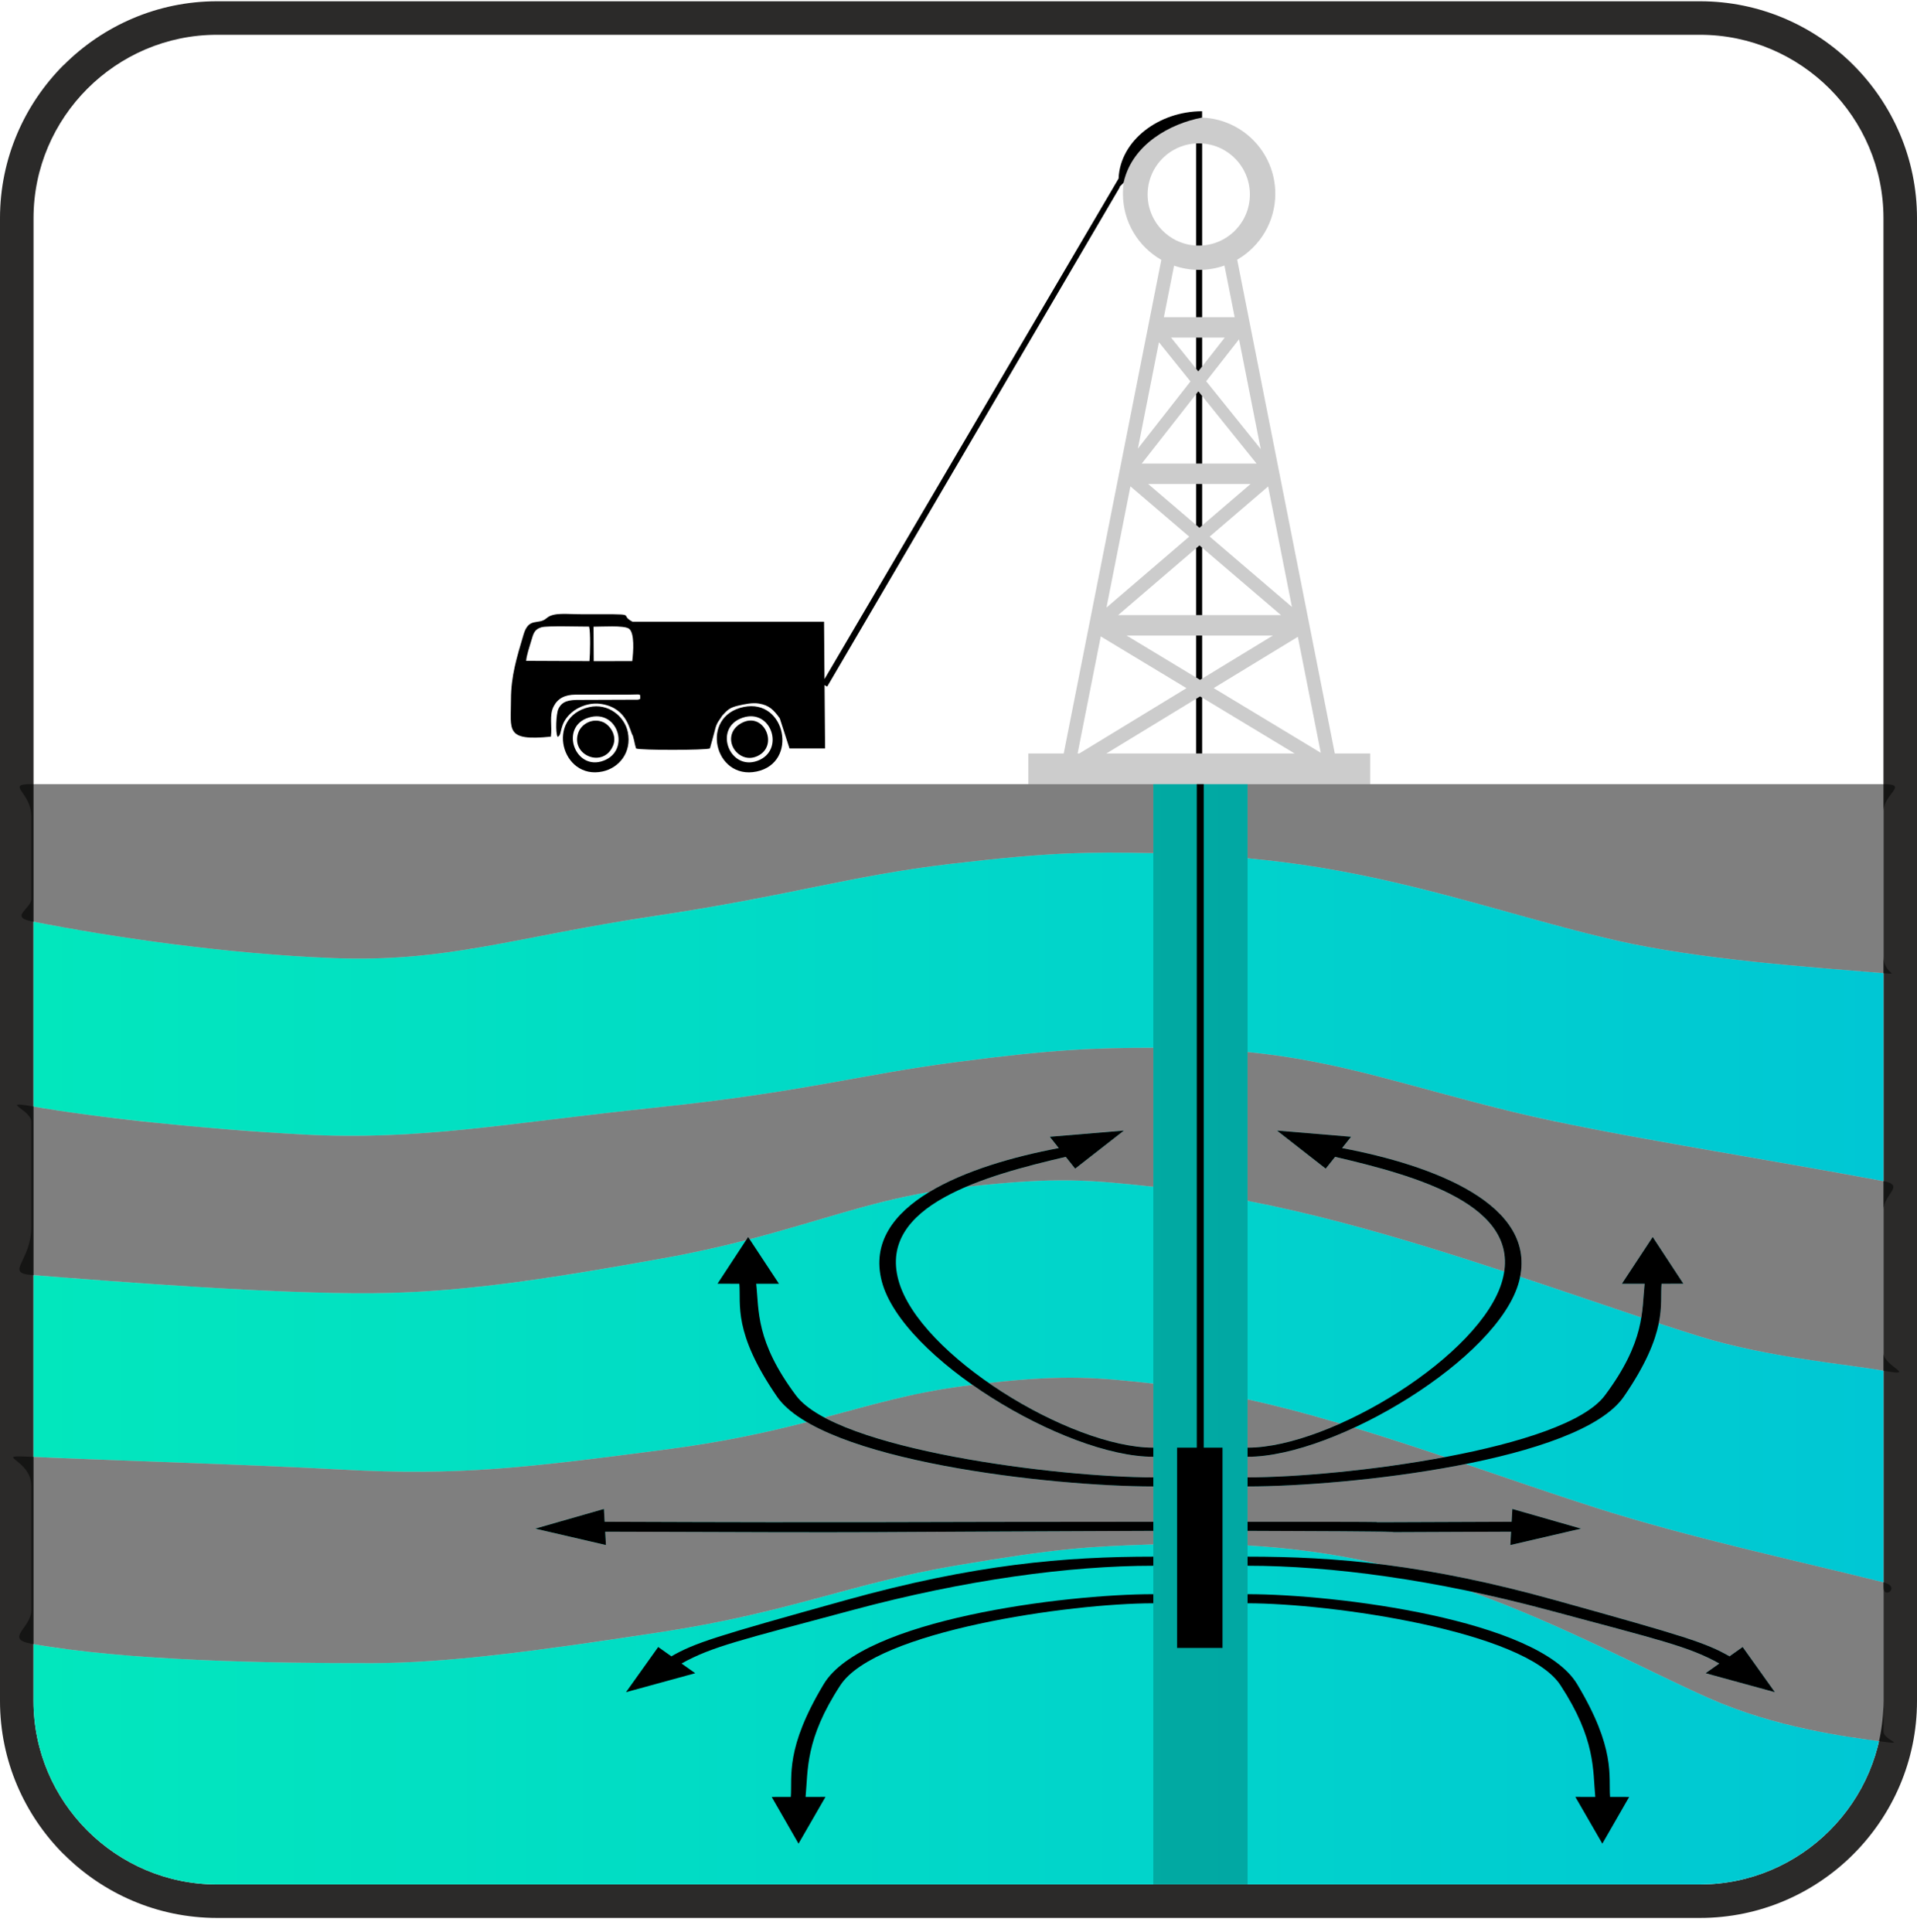 <svg width="125" height="126" viewBox="0 0 125 126" fill="none" xmlns="http://www.w3.org/2000/svg">
<path fill-rule="evenodd" clip-rule="evenodd" d="M14.147 0.083H110.853C114.747 0.083 118.284 1.674 120.847 4.237C123.409 6.799 125 10.337 125 14.23V110.937C125 114.83 123.409 118.367 120.847 120.93C118.284 123.493 114.747 125.083 110.853 125.083H14.147C10.26 125.083 6.725 123.493 4.162 120.93H4.153C1.591 118.367 0 114.83 0 110.937V14.23C0 10.337 1.591 6.799 4.153 4.237H4.162C6.725 1.674 10.26 0.083 14.147 0.083ZM14.147 2.269H110.853C117.432 2.269 122.814 7.652 122.814 14.23V110.937C122.814 117.515 117.432 122.898 110.853 122.898H14.147C7.568 122.898 2.186 117.515 2.186 110.937V14.23C2.186 7.652 7.568 2.269 14.147 2.269Z" fill="#2B2A29"/>
<path fill-rule="evenodd" clip-rule="evenodd" d="M75.203 51.14H81.348V55.974C82.929 56.122 84.473 56.318 85.978 56.562C93.177 57.732 99.476 59.994 105.465 61.352C110.807 62.564 117.743 63.054 122.814 63.467V77.03C114.689 75.501 104.647 73.977 98.661 72.517C92.165 70.933 88.002 69.424 82.548 68.745C82.155 68.697 81.755 68.652 81.348 68.612V78.315C83.358 78.704 85.381 79.176 87.439 79.717C90.977 80.647 94.614 81.782 98.086 82.923C98.747 78.449 92.131 76.63 87.057 75.445C86.852 75.702 86.648 75.959 86.445 76.215L83.267 73.734L88.097 74.138L87.51 74.876C93.261 75.959 100.082 78.44 99.121 83.265C101.931 84.197 104.613 85.12 107.024 85.926C107.159 85.103 107.168 84.394 107.242 83.722C106.747 83.723 106.252 83.723 105.758 83.724L107.766 80.675L109.766 83.721L108.342 83.721C108.284 84.395 108.391 85.174 108.16 86.303C109.106 86.615 110.002 86.904 110.84 87.163C115.271 88.534 120.483 88.974 122.814 89.393V103.196C117.052 101.752 110.126 100.277 104.036 98.327C101.264 97.44 98.428 96.454 95.568 95.481C90.469 96.498 84.764 96.943 81.348 96.943V99.246C98.736 99.246 80.68 99.315 98.569 99.246L98.615 98.411L103.092 99.694L98.483 100.763C98.499 100.473 98.516 100.182 98.532 99.892C77.514 99.971 103.201 99.914 81.348 99.839V100.79C84.149 100.956 86.902 101.319 89.579 101.926C89.685 101.951 89.79 101.975 89.896 102C93.269 102.407 96.997 103.131 101.449 104.371C109.928 106.732 111.234 107.14 112.774 108.021L113.631 107.415L115.732 110.359L111.218 109.123C111.515 108.912 111.814 108.701 112.111 108.49C110.11 107.377 108.303 106.978 100.947 105.001C99.2 104.532 97.484 104.122 95.81 103.771C101.918 105.965 107.353 108.939 111.421 110.743C115.608 112.6 119.985 113.218 122.523 113.555C121.32 118.885 116.533 122.897 110.853 122.897H14.146C7.568 122.897 2.186 117.515 2.186 110.937V107.226C8.461 108.33 17.744 108.476 24.255 108.466C29.131 108.458 34.823 107.708 43.163 106.432C51.504 105.156 55.567 103.245 62.333 102.101C69.098 100.956 70.942 100.866 75.203 100.722V99.839C53.35 99.914 60.48 99.971 39.463 99.892C39.478 100.182 39.495 100.473 39.511 100.763L34.903 99.694L39.379 98.411L39.426 99.246C57.314 99.315 57.815 99.246 75.203 99.246V96.943C69.573 96.943 57.726 95.735 52.614 92.745C50.107 93.391 47.236 94.035 43.459 94.528C34.26 95.728 29.935 96.259 22.343 95.844C16.195 95.509 7.431 95.254 2.186 95.016V83.162C8.335 83.649 18.063 84.389 24.255 84.34C29.644 84.298 34.823 83.583 43.347 82.044C45.324 81.687 47.062 81.29 48.647 80.882L48.785 80.675L48.882 80.822C53.331 79.663 56.588 78.424 60.599 77.738C62.913 76.339 66.116 75.427 69.04 74.876L68.454 74.138L73.285 73.734L70.106 76.215C69.902 75.959 69.698 75.702 69.494 75.445C67.375 75.941 64.986 76.546 62.97 77.409C69.112 76.712 71.155 76.977 75.203 77.394V68.334C71.353 68.341 68.699 68.433 62.302 69.274C55.904 70.113 52.426 71.22 42.697 72.239C32.967 73.257 27.35 74.403 19.757 73.988C13.299 73.635 6.585 72.927 2.186 72.167V60.111C7.721 61.196 14.9 62.212 21.669 62.484C29.149 62.786 33.53 61.112 42.584 59.754C51.638 58.397 55.407 57.114 62.02 56.337C68.634 55.558 70.997 55.566 75.203 55.638V51.14ZM94.228 95.026C92.255 94.361 90.274 93.711 88.297 93.111C85.79 94.273 83.291 95.007 81.348 95.007V96.35C84.428 96.35 89.538 95.906 94.228 95.026ZM87.393 92.84C86.262 92.506 85.132 92.19 84.008 91.899C83.12 91.671 82.235 91.457 81.348 91.262V94.413C83.058 94.413 85.209 93.814 87.393 92.84ZM62.767 90.403C59.462 90.836 56.837 91.623 53.754 92.446C58.59 95.036 69.903 96.35 75.203 96.35V95.007C71.973 95.007 67.206 92.982 63.412 90.32C63.202 90.347 62.987 90.373 62.767 90.403ZM75.203 94.413V90.235C71.71 89.851 69.506 89.624 64.471 90.193C67.965 92.618 72.242 94.413 75.203 94.413Z" fill="url(#paint0_linear_30_53)"/>
<path fill-rule="evenodd" clip-rule="evenodd" d="M81.348 100.79C84.149 100.956 86.902 101.319 89.579 101.926C89.685 101.951 89.79 101.975 89.896 102C93.269 102.407 96.997 103.131 101.449 104.371C109.928 106.732 111.234 107.14 112.774 108.021L113.631 107.415L115.732 110.359L111.217 109.123C111.515 108.912 111.814 108.701 112.111 108.49C110.11 107.377 108.303 106.978 100.947 105.001C99.2 104.532 97.484 104.122 95.81 103.771C101.918 105.965 107.353 108.939 111.421 110.743C115.774 112.674 120.334 113.265 122.817 113.594C124.34 113.796 122.817 113.482 122.817 112.926C122.817 109.744 122.817 106.448 122.817 104.291C122.817 103.722 122.817 103.902 122.817 103.515C122.817 104.343 123.982 103.488 122.817 103.196C117.055 101.752 110.127 100.278 104.035 98.327C101.264 97.44 98.428 96.454 95.568 95.481C90.468 96.498 84.764 96.943 81.348 96.943V99.246C98.736 99.246 80.68 99.315 98.569 99.246L98.615 98.411L103.092 99.694L98.483 100.763C98.499 100.473 98.516 100.182 98.532 99.892C77.514 99.971 103.201 99.914 81.348 99.839V100.79ZM94.228 95.026C92.255 94.361 90.274 93.711 88.297 93.111C85.789 94.273 83.291 95.007 81.348 95.007V96.35C84.428 96.35 89.537 95.906 94.228 95.026ZM87.393 92.84C86.262 92.506 85.132 92.19 84.008 91.899C83.12 91.671 82.235 91.457 81.348 91.262V94.413C83.058 94.413 85.209 93.814 87.393 92.84ZM81.348 78.315C83.358 78.704 85.381 79.176 87.439 79.717C90.977 80.647 94.614 81.782 98.085 82.923C98.747 78.449 92.13 76.63 87.057 75.445C86.852 75.702 86.648 75.959 86.445 76.215L83.267 73.734L88.097 74.138L87.51 74.876C93.261 75.959 100.082 78.44 99.121 83.265C101.931 84.197 104.613 85.12 107.024 85.926C107.159 85.103 107.168 84.394 107.242 83.722C106.747 83.723 106.252 83.723 105.758 83.724L107.766 80.675L109.765 83.721L108.342 83.721C108.284 84.395 108.391 85.174 108.16 86.303C109.106 86.615 110.002 86.904 110.84 87.163C115.273 88.535 120.487 88.975 122.817 89.394C125.115 89.806 122.817 89.09 122.817 88.25V78.908C122.817 77.898 124.257 77.301 122.817 77.031C114.691 75.502 104.647 73.977 98.66 72.517C92.165 70.933 88.002 69.424 82.548 68.745C82.155 68.697 81.755 68.652 81.348 68.612V78.315ZM122.817 52.909C122.817 51.786 124.5 51.14 122.817 51.14H81.348V55.974C82.929 56.122 84.473 56.318 85.978 56.562C93.177 57.732 99.475 59.994 105.465 61.352C110.808 62.564 117.746 63.054 122.817 63.467C124.001 63.565 122.817 63.53 122.817 62.386C122.817 59.664 122.817 53.665 122.817 52.909ZM62.767 90.403C59.461 90.836 56.837 91.623 53.754 92.446C58.59 95.036 69.903 96.35 75.203 96.35V95.007C71.973 95.007 67.206 92.982 63.412 90.32C63.202 90.347 62.987 90.373 62.767 90.403ZM52.613 92.745C50.107 93.391 47.236 94.035 43.459 94.528C34.26 95.728 29.935 96.259 22.343 95.844C16.138 95.506 7.268 95.249 2.04 95.009C-0.619 94.888 2.04 95.118 2.04 96.907C2.04 99.612 2.04 102.317 2.04 105.023C2.04 106.159 0.269 106.882 2.04 107.2C8.316 108.328 17.694 108.476 24.255 108.466C29.131 108.458 34.823 107.708 43.163 106.432C51.504 105.156 55.567 103.245 62.333 102.101C69.098 100.956 70.942 100.866 75.203 100.722V99.839C53.35 99.914 60.48 99.971 39.463 99.892C39.478 100.182 39.495 100.473 39.511 100.763L34.903 99.694L39.379 98.411L39.426 99.246C57.314 99.315 57.815 99.246 75.203 99.246V96.943C69.573 96.943 57.726 95.735 52.613 92.745ZM75.203 94.413V90.235C71.71 89.851 69.506 89.624 64.471 90.193C67.965 92.618 72.242 94.413 75.203 94.413ZM62.97 77.409C69.112 76.712 71.155 76.977 75.203 77.394V68.334C71.353 68.341 68.698 68.433 62.302 69.274C55.904 70.113 52.426 71.22 42.697 72.239C32.967 73.257 27.35 74.403 19.757 73.988C13.227 73.631 6.436 72.911 2.04 72.142C-0.047 71.776 2.04 72.407 2.04 73.147V80.037C2.04 82.246 0.3 83.012 2.04 83.15C8.18 83.636 18.014 84.39 24.255 84.34C29.644 84.298 34.823 83.583 43.347 82.044C45.324 81.687 47.062 81.29 48.647 80.882L48.785 80.675L48.881 80.822C53.331 79.663 56.588 78.424 60.599 77.738C62.913 76.339 66.115 75.427 69.04 74.876L68.454 74.138L73.284 73.734L70.106 76.215C69.902 75.959 69.698 75.702 69.494 75.445C67.375 75.941 64.986 76.546 62.97 77.409ZM75.203 55.638V51.14H45.48C45.43 51.141 45.381 51.141 45.332 51.14H33.925H33.914H2.04C0.327 51.14 2.04 51.662 2.04 53.231V58.638C2.04 59.247 0.613 59.802 2.04 60.083C7.595 61.178 14.841 62.209 21.669 62.484C29.149 62.786 33.529 61.112 42.584 59.754C51.638 58.397 55.407 57.114 62.02 56.337C68.634 55.558 70.997 55.566 75.203 55.638Z" fill="black" fill-opacity="0.5"/>
<path fill-rule="evenodd" clip-rule="evenodd" d="M71.776 41.505L77.365 44.88L70.374 49.141H70.267L71.776 41.505ZM81.348 122.897H75.203V51.14H67.056V49.141H69.361L75.725 16.948C74.229 16.091 73.222 14.48 73.222 12.633C73.222 9.89 75.446 7.666 78.189 7.666C80.933 7.666 83.157 9.89 83.157 12.633C83.157 14.472 82.157 16.078 80.673 16.937L87.038 49.141H89.343V51.14H81.348V122.897ZM86.123 49.095L79.138 44.876L84.628 41.531L86.123 49.095ZM84.242 39.582L78.879 34.995L82.69 31.726L84.242 39.582ZM82.207 29.285L78.651 24.864L80.793 22.128L82.207 29.285ZM80.508 20.686H75.892L76.556 17.326C77.068 17.504 77.617 17.601 78.189 17.601C78.769 17.601 79.325 17.502 79.842 17.319L80.508 20.686ZM75.569 22.32L77.625 24.876L74.198 29.254L75.569 22.32ZM73.711 31.719L77.543 34.997L72.149 39.624L73.711 31.719ZM72.14 49.141L78.252 45.416L84.419 49.141H72.14ZM81.934 30.232H74.45L78.141 25.516L81.934 30.232ZM76.361 22.018H79.861L78.135 24.224L76.361 22.018ZM83.527 40.115H72.91L78.211 35.568L83.527 40.115ZM74.867 31.564H81.545L78.211 34.424L74.867 31.564ZM73.46 41.447H83L78.251 44.341L73.46 41.447ZM78.166 9.35C80.008 9.35 81.5 10.843 81.5 12.684C81.5 14.526 80.008 16.018 78.166 16.018C76.325 16.018 74.832 14.526 74.832 12.684C74.832 10.843 76.325 9.35 78.166 9.35Z" fill="black" fill-opacity="0.2"/>
<path fill-rule="evenodd" clip-rule="evenodd" d="M78.618 94.414H79.716V107.474H76.754V94.414H78.037V51.139H78.49V94.414H78.618ZM68.454 74.138L73.284 73.734L70.106 76.215C69.902 75.959 69.698 75.702 69.494 75.446C64.215 76.677 57.262 78.597 58.58 83.48C59.898 88.364 69.769 94.414 75.203 94.414C75.203 95.007 75.203 94.414 75.203 95.007C69.442 95.007 58.788 88.564 57.495 83.551C56.201 78.538 63.177 75.98 69.04 74.876L68.454 74.138ZM46.786 83.721L48.784 80.674L50.793 83.724C50.299 83.724 49.804 83.723 49.309 83.722C49.5 85.463 49.256 87.468 51.904 91.009C54.552 94.55 68.998 96.35 75.203 96.35C75.203 96.943 75.202 96.517 75.203 96.942C68.624 96.942 53.556 95.294 50.663 91.08C47.772 86.866 48.326 85.078 48.209 83.722L46.786 83.721ZM50.319 117.192L52.069 120.238L53.828 117.188C53.395 117.188 52.962 117.189 52.529 117.189C52.696 115.449 52.482 113.444 54.801 109.903C57.12 106.362 69.769 104.562 75.203 104.562C75.203 103.969 75.202 104.395 75.203 103.969C69.442 103.969 56.247 105.618 53.714 109.832C51.182 114.046 51.667 115.834 51.565 117.19L50.319 117.192ZM42.92 107.414L40.819 110.36L45.333 109.123C45.035 108.912 44.737 108.701 44.439 108.49C46.44 107.377 48.248 106.978 55.604 105.001C62.961 103.024 69.769 102.114 75.203 102.114C75.203 101.521 75.202 101.947 75.203 101.521C69.442 101.521 63.581 102.008 55.102 104.371C46.623 106.732 45.317 107.14 43.777 108.021L42.92 107.414ZM39.379 98.411L34.903 99.694L39.511 100.763C39.495 100.473 39.478 100.182 39.462 99.892C60.48 99.971 53.35 99.913 75.203 99.839C75.203 99.246 75.202 99.672 75.203 99.246C57.815 99.246 57.314 99.316 39.426 99.246L39.379 98.411ZM88.097 74.138L83.267 73.734L86.445 76.215C86.649 75.959 86.853 75.702 87.057 75.446C92.336 76.677 99.288 78.597 97.97 83.48C96.652 88.364 86.782 94.414 81.349 94.414C81.349 95.007 81.349 94.414 81.349 95.007C87.108 95.007 97.763 88.564 99.057 83.551C100.351 78.538 93.374 75.98 87.51 74.876L88.097 74.138ZM109.765 83.721L107.766 80.674L105.757 83.724C106.252 83.724 106.747 83.723 107.241 83.722C107.051 85.463 107.295 87.468 104.647 91.009C101.999 94.55 87.553 96.35 81.349 96.35C81.349 96.943 81.349 96.517 81.349 96.942C87.926 96.942 102.996 95.294 105.887 91.08C108.78 86.866 108.225 85.078 108.342 83.722L109.765 83.721ZM106.232 117.192L104.482 120.238L102.722 117.188C103.156 117.188 103.589 117.189 104.022 117.189C103.855 115.449 104.068 113.444 101.75 109.903C99.432 106.362 86.782 104.562 81.349 104.562C81.349 103.969 81.349 104.395 81.349 103.969C87.108 103.969 100.304 105.618 102.836 109.832C105.369 114.046 104.883 115.834 104.986 117.19L106.232 117.192ZM113.631 107.414L115.732 110.36L111.218 109.123C111.516 108.912 111.814 108.701 112.111 108.49C110.111 107.377 108.303 106.978 100.947 105.001C93.591 103.024 86.782 102.114 81.349 102.114C81.349 101.521 81.349 101.947 81.349 101.521C87.108 101.521 92.97 102.008 101.449 104.371C109.928 106.732 111.234 107.14 112.774 108.021L113.631 107.414ZM98.615 98.411L103.092 99.694L98.484 100.763C98.5 100.473 98.516 100.182 98.532 99.892C77.515 99.971 103.201 99.913 81.349 99.839C81.349 99.246 81.349 99.672 81.349 99.246C98.736 99.246 80.68 99.316 98.568 99.246L98.615 98.411ZM38.702 40.872C39.22 40.874 40.676 40.773 41.005 40.996C41.395 41.26 41.301 42.524 41.227 43.117L38.714 43.12L38.702 40.872ZM53.763 44.287L72.939 11.643C73.042 9.15 75.578 7.255 78.384 7.255V7.669C76.321 8.053 73.839 9.41 73.278 11.862C73.278 11.988 72.993 12.113 73.003 12.236L53.938 44.778L53.766 44.679L53.8 48.812H51.48L50.846 46.846C50.444 46.291 50.152 45.992 49.48 45.883C49.066 45.816 48.568 45.918 48.148 46.016C47.601 46.144 47.449 46.281 47.103 46.659C46.916 46.976 46.73 47.091 46.605 47.66C46.583 47.757 46.304 48.782 46.29 48.812C45.971 48.933 41.788 48.935 41.478 48.816C41.352 48.402 41.414 48.513 41.266 47.978C41.061 47.707 40.951 46.226 39.278 45.922C38.481 45.777 37.717 46.083 37.269 46.475C36.405 47.231 36.697 47.931 36.362 48.056C36.206 47.79 36.266 46.548 36.408 46.242C36.648 45.726 37.079 45.639 37.824 45.646L41.579 45.632C41.729 45.603 41.657 45.626 41.749 45.568C41.723 45.203 41.882 45.301 40.89 45.304L37.543 45.301C36.82 45.305 36.368 45.553 36.101 46.072C35.8 46.657 36.015 47.357 35.921 48.043C32.919 48.345 33.321 47.619 33.318 45.638C33.316 44.081 33.706 42.851 34.138 41.389C34.483 40.216 35.106 40.789 35.64 40.317C36.09 39.92 36.943 40.06 37.894 40.059C41.998 40.059 40.228 40.024 41.243 40.546C53.733 40.546 41.243 40.546 53.733 40.546L53.763 44.287ZM78.387 9.358V16.011C78.314 16.016 78.24 16.018 78.166 16.018C78.107 16.018 78.049 16.017 77.992 16.014V9.355C78.049 9.352 78.107 9.35 78.166 9.35C78.24 9.35 78.314 9.353 78.387 9.358ZM78.387 17.597V20.686H77.992V17.597C78.057 17.6 78.123 17.601 78.189 17.601C78.255 17.601 78.321 17.6 78.387 17.597ZM78.387 22.018V23.902L78.135 24.224L77.992 24.045V22.018H78.387ZM78.387 25.823V30.232H77.992V25.707L78.141 25.516L78.387 25.823ZM78.387 31.564V34.273L78.211 34.424L77.992 34.236V31.564H78.387ZM78.387 35.718V40.115H77.992V35.756L78.211 35.568L78.387 35.718ZM78.387 41.447V44.258L78.251 44.341L77.992 44.184V41.447H78.387ZM78.387 45.498V49.14H77.992V45.575L78.252 45.416L78.387 45.498ZM34.309 43.099C34.33 42.762 34.526 42.173 34.63 41.828C34.781 41.321 34.839 41.042 35.311 40.908C35.697 40.8 37.844 40.87 38.414 40.866C38.512 41.211 38.481 42.696 38.437 43.117L34.309 43.099ZM48.427 46.807C50.313 46.177 51.202 48.951 49.395 49.618C47.561 50.294 46.481 47.457 48.427 46.807ZM48.497 46.107C45.599 46.705 46.571 50.898 49.344 50.315C52.07 49.742 51.233 45.542 48.497 46.107ZM38.388 46.799C40.296 46.217 41.13 48.935 39.364 49.608C37.483 50.325 36.456 47.389 38.388 46.799ZM38.412 46.119C35.539 46.787 36.611 50.892 39.293 50.313C40.368 50.081 41.205 49.067 40.937 47.742C40.733 46.736 39.663 45.829 38.412 46.119ZM39.974 48.633C40.26 47.95 39.752 47.269 39.309 47.089C38.607 46.802 37.914 47.232 37.717 47.76C37.164 49.246 39.335 50.154 39.974 48.633ZM48.447 47.109C47.718 47.446 47.517 48.115 47.786 48.705C48.008 49.191 48.649 49.647 49.377 49.316C50.801 48.669 49.855 46.458 48.447 47.109Z" fill="black"/>
<defs>
<linearGradient id="paint0_linear_30_53" x1="122.814" y1="87.019" x2="2.186" y2="87.019" gradientUnits="userSpaceOnUse">
<stop stop-color="#00C7D4"/>
<stop offset="1" stop-color="#02E7BD"/>
</linearGradient>
</defs>
</svg>
